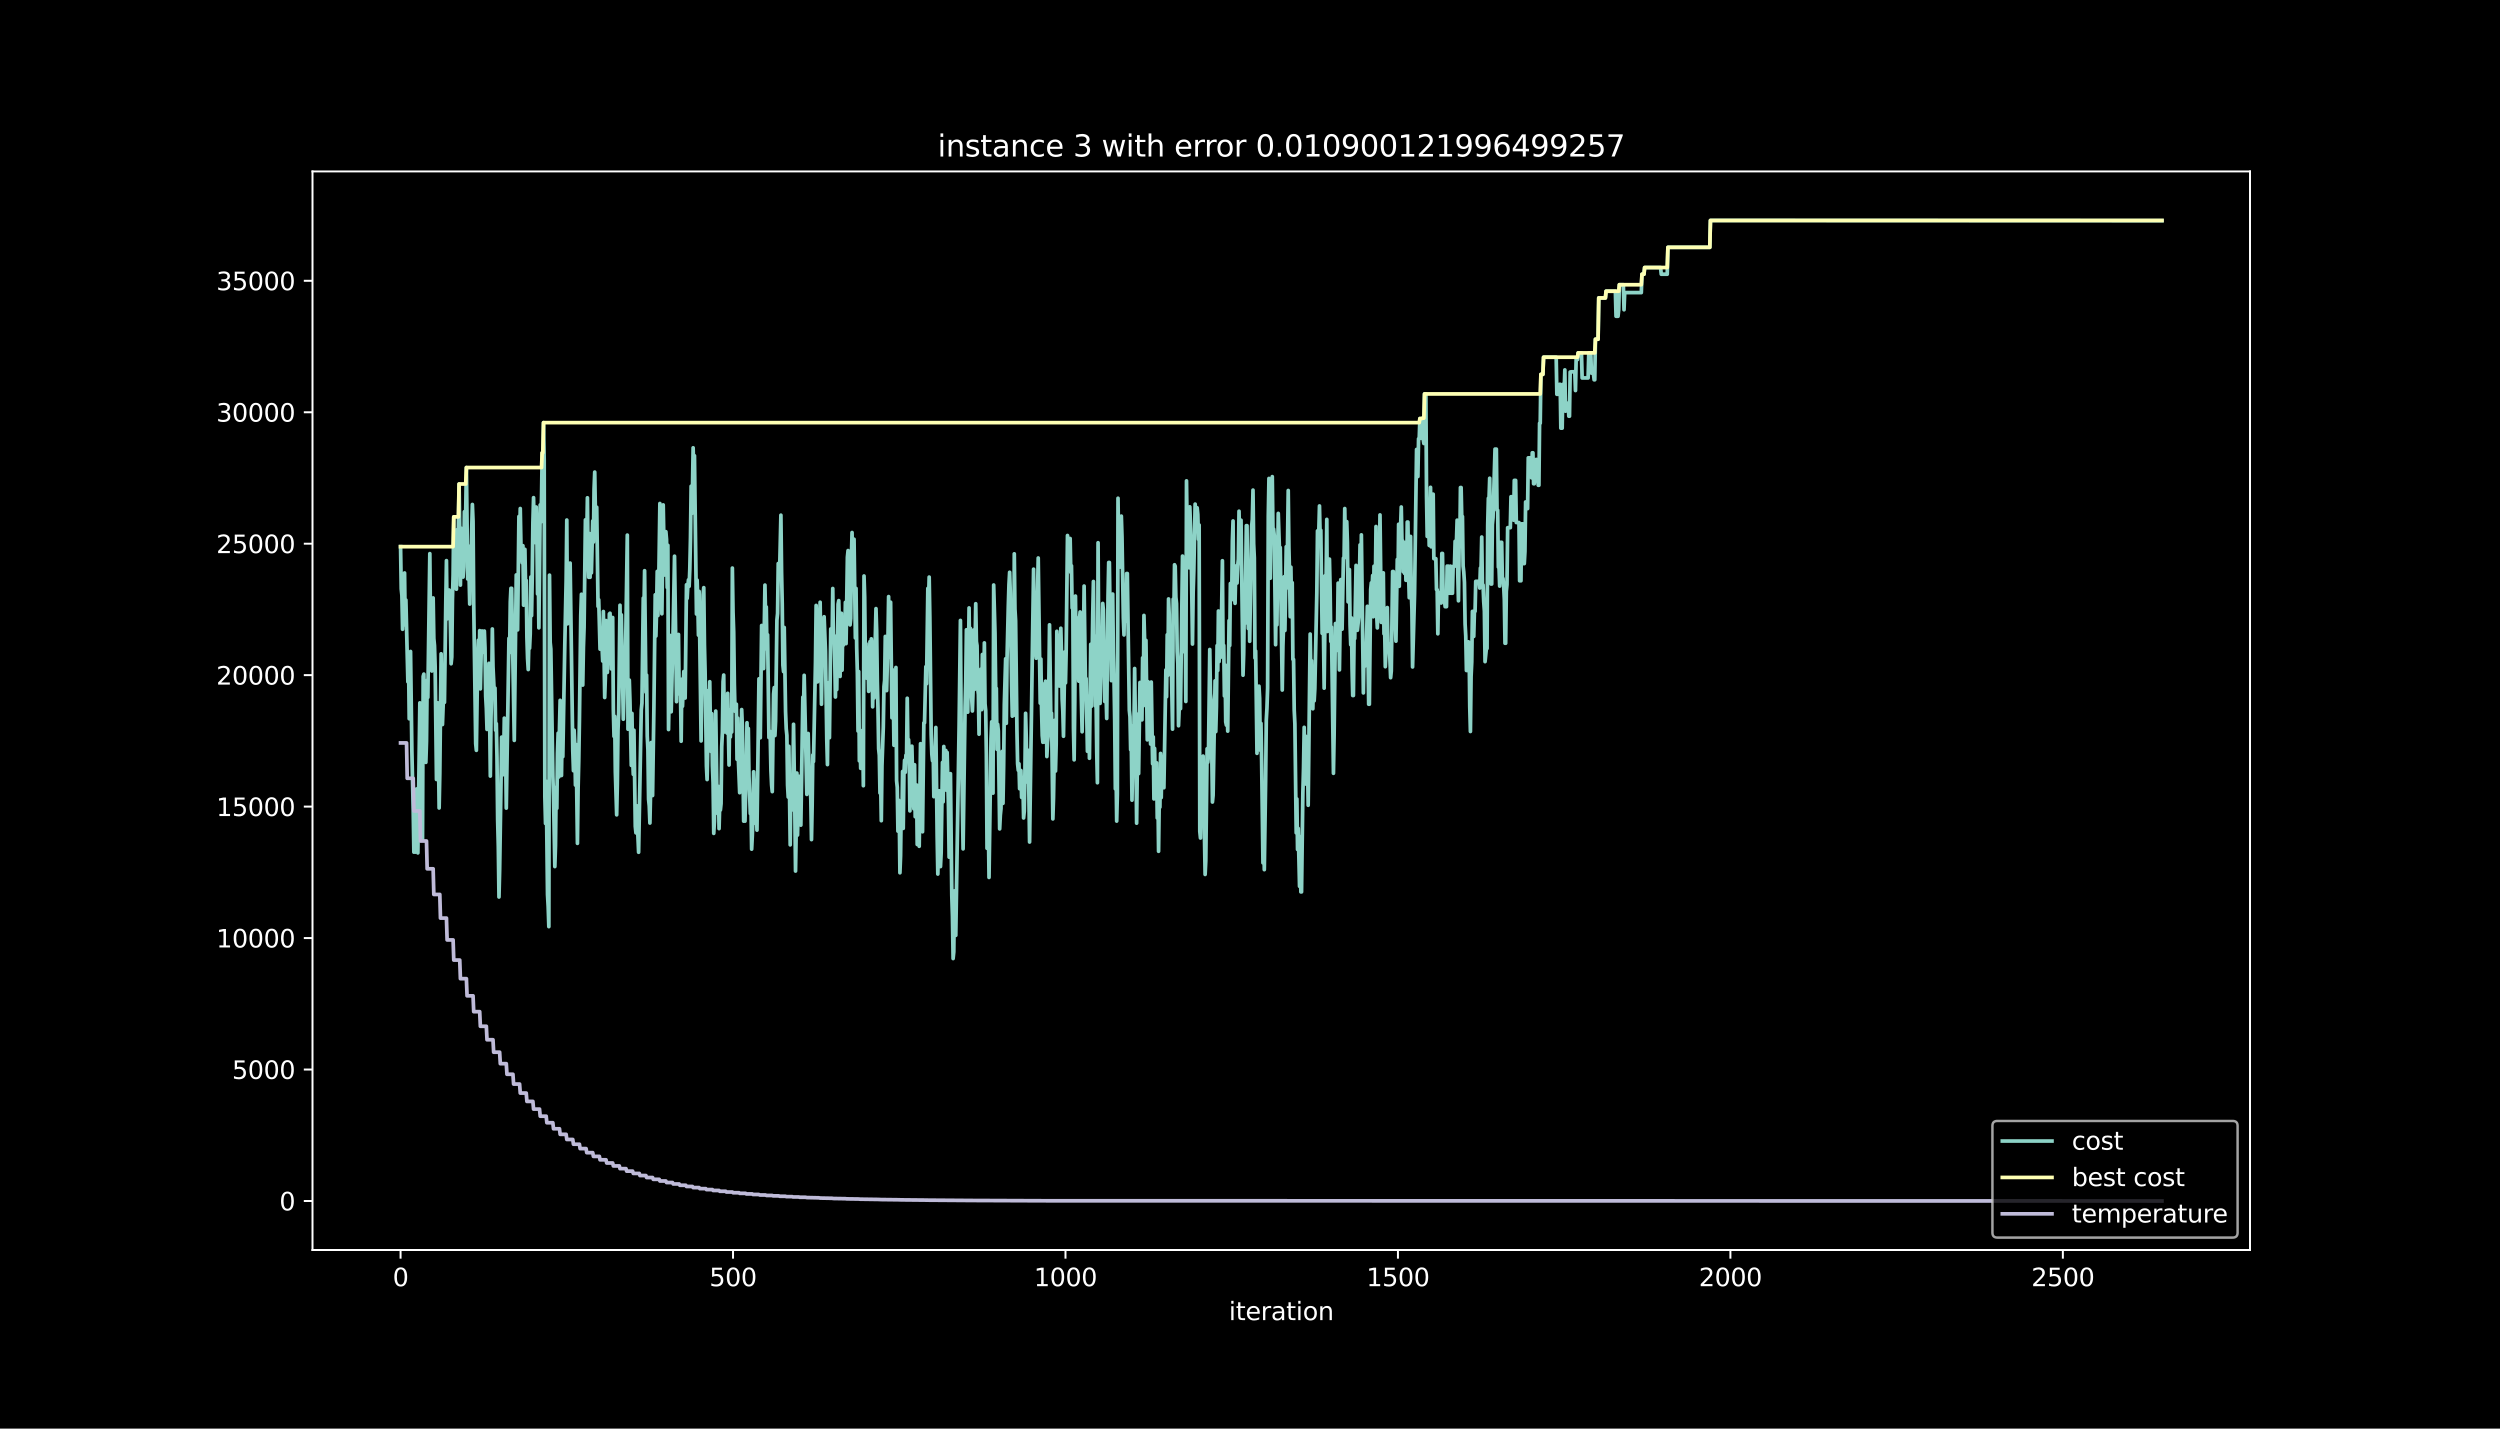 <?xml version="1.0" encoding="utf-8" standalone="no"?>
<!DOCTYPE svg PUBLIC "-//W3C//DTD SVG 1.1//EN"
  "http://www.w3.org/Graphics/SVG/1.1/DTD/svg11.dtd">
<svg height="576pt" version="1.1" viewBox="0 0 1008 576" width="1008pt" xmlns="http://www.w3.org/2000/svg" xmlns:xlink="http://www.w3.org/1999/xlink">
 <defs>
  <style type="text/css">*{stroke-linecap:butt;stroke-linejoin:round;}</style>
 </defs>
 <g id="figure_1">
  <g id="patch_1">
   <path d="M 0 576 
L 1008 576 
L 1008 0 
L 0 0 
z
"/>
  </g>
  <g id="axes_1">
   <g id="patch_2">
    <path d="M 126 504 
L 907.2 504 
L 907.2 69.12 
L 126 69.12 
z
"/>
   </g>
   <g id="matplotlib.axis_1">
    <g id="xtick_1">
     <g id="line2d_1">
      <defs>
       <path d="M 0 0 
L 0 3.5 
" id="mce034e1dcf" style="stroke:#ffffff;stroke-width:0.8;"/>
      </defs>
      <g>
       <use style="fill:#ffffff;stroke:#ffffff;stroke-width:0.8;" x="161.509" xlink:href="#mce034e1dcf" y="504"/>
      </g>
     </g>
     <g id="text_1">
      <!-- 0 -->
      <g style="fill:#ffffff;" transform="translate(158.328 518.598)scale(0.1 -0.1)">
       <defs>
        <path d="M 2034 4250 
Q 1547 4250 1301 3770 
Q 1056 3291 1056 2328 
Q 1056 1369 1301 889 
Q 1547 409 2034 409 
Q 2525 409 2770 889 
Q 3016 1369 3016 2328 
Q 3016 3291 2770 3770 
Q 2525 4250 2034 4250 
z
M 2034 4750 
Q 2819 4750 3233 4129 
Q 3647 3509 3647 2328 
Q 3647 1150 3233 529 
Q 2819 -91 2034 -91 
Q 1250 -91 836 529 
Q 422 1150 422 2328 
Q 422 3509 836 4129 
Q 1250 4750 2034 4750 
z
" id="DejaVuSans-30" transform="scale(0.016)"/>
       </defs>
       <use xlink:href="#DejaVuSans-30"/>
      </g>
     </g>
    </g>
    <g id="xtick_2">
     <g id="line2d_2">
      <g>
       <use style="fill:#ffffff;stroke:#ffffff;stroke-width:0.8;" x="295.556" xlink:href="#mce034e1dcf" y="504"/>
      </g>
     </g>
     <g id="text_2">
      <!-- 500 -->
      <g style="fill:#ffffff;" transform="translate(286.012 518.598)scale(0.1 -0.1)">
       <defs>
        <path d="M 691 4666 
L 3169 4666 
L 3169 4134 
L 1269 4134 
L 1269 2991 
Q 1406 3038 1543 3061 
Q 1681 3084 1819 3084 
Q 2600 3084 3056 2656 
Q 3513 2228 3513 1497 
Q 3513 744 3044 326 
Q 2575 -91 1722 -91 
Q 1428 -91 1123 -41 
Q 819 9 494 109 
L 494 744 
Q 775 591 1075 516 
Q 1375 441 1709 441 
Q 2250 441 2565 725 
Q 2881 1009 2881 1497 
Q 2881 1984 2565 2268 
Q 2250 2553 1709 2553 
Q 1456 2553 1204 2497 
Q 953 2441 691 2322 
L 691 4666 
z
" id="DejaVuSans-35" transform="scale(0.016)"/>
       </defs>
       <use xlink:href="#DejaVuSans-35"/>
       <use x="63.623" xlink:href="#DejaVuSans-30"/>
       <use x="127.246" xlink:href="#DejaVuSans-30"/>
      </g>
     </g>
    </g>
    <g id="xtick_3">
     <g id="line2d_3">
      <g>
       <use style="fill:#ffffff;stroke:#ffffff;stroke-width:0.8;" x="429.603" xlink:href="#mce034e1dcf" y="504"/>
      </g>
     </g>
     <g id="text_3">
      <!-- 1000 -->
      <g style="fill:#ffffff;" transform="translate(416.878 518.598)scale(0.1 -0.1)">
       <defs>
        <path d="M 794 531 
L 1825 531 
L 1825 4091 
L 703 3866 
L 703 4441 
L 1819 4666 
L 2450 4666 
L 2450 531 
L 3481 531 
L 3481 0 
L 794 0 
L 794 531 
z
" id="DejaVuSans-31" transform="scale(0.016)"/>
       </defs>
       <use xlink:href="#DejaVuSans-31"/>
       <use x="63.623" xlink:href="#DejaVuSans-30"/>
       <use x="127.246" xlink:href="#DejaVuSans-30"/>
       <use x="190.869" xlink:href="#DejaVuSans-30"/>
      </g>
     </g>
    </g>
    <g id="xtick_4">
     <g id="line2d_4">
      <g>
       <use style="fill:#ffffff;stroke:#ffffff;stroke-width:0.8;" x="563.651" xlink:href="#mce034e1dcf" y="504"/>
      </g>
     </g>
     <g id="text_4">
      <!-- 1500 -->
      <g style="fill:#ffffff;" transform="translate(550.926 518.598)scale(0.1 -0.1)">
       <use xlink:href="#DejaVuSans-31"/>
       <use x="63.623" xlink:href="#DejaVuSans-35"/>
       <use x="127.246" xlink:href="#DejaVuSans-30"/>
       <use x="190.869" xlink:href="#DejaVuSans-30"/>
      </g>
     </g>
    </g>
    <g id="xtick_5">
     <g id="line2d_5">
      <g>
       <use style="fill:#ffffff;stroke:#ffffff;stroke-width:0.8;" x="697.698" xlink:href="#mce034e1dcf" y="504"/>
      </g>
     </g>
     <g id="text_5">
      <!-- 2000 -->
      <g style="fill:#ffffff;" transform="translate(684.973 518.598)scale(0.1 -0.1)">
       <defs>
        <path d="M 1228 531 
L 3431 531 
L 3431 0 
L 469 0 
L 469 531 
Q 828 903 1448 1529 
Q 2069 2156 2228 2338 
Q 2531 2678 2651 2914 
Q 2772 3150 2772 3378 
Q 2772 3750 2511 3984 
Q 2250 4219 1831 4219 
Q 1534 4219 1204 4116 
Q 875 4013 500 3803 
L 500 4441 
Q 881 4594 1212 4672 
Q 1544 4750 1819 4750 
Q 2544 4750 2975 4387 
Q 3406 4025 3406 3419 
Q 3406 3131 3298 2873 
Q 3191 2616 2906 2266 
Q 2828 2175 2409 1742 
Q 1991 1309 1228 531 
z
" id="DejaVuSans-32" transform="scale(0.016)"/>
       </defs>
       <use xlink:href="#DejaVuSans-32"/>
       <use x="63.623" xlink:href="#DejaVuSans-30"/>
       <use x="127.246" xlink:href="#DejaVuSans-30"/>
       <use x="190.869" xlink:href="#DejaVuSans-30"/>
      </g>
     </g>
    </g>
    <g id="xtick_6">
     <g id="line2d_6">
      <g>
       <use style="fill:#ffffff;stroke:#ffffff;stroke-width:0.8;" x="831.745" xlink:href="#mce034e1dcf" y="504"/>
      </g>
     </g>
     <g id="text_6">
      <!-- 2500 -->
      <g style="fill:#ffffff;" transform="translate(819.02 518.598)scale(0.1 -0.1)">
       <use xlink:href="#DejaVuSans-32"/>
       <use x="63.623" xlink:href="#DejaVuSans-35"/>
       <use x="127.246" xlink:href="#DejaVuSans-30"/>
       <use x="190.869" xlink:href="#DejaVuSans-30"/>
      </g>
     </g>
    </g>
    <g id="text_7">
     <!-- iteration -->
     <g style="fill:#ffffff;" transform="translate(495.477 532.277)scale(0.1 -0.1)">
      <defs>
       <path d="M 603 3500 
L 1178 3500 
L 1178 0 
L 603 0 
L 603 3500 
z
M 603 4863 
L 1178 4863 
L 1178 4134 
L 603 4134 
L 603 4863 
z
" id="DejaVuSans-69" transform="scale(0.016)"/>
       <path d="M 1172 4494 
L 1172 3500 
L 2356 3500 
L 2356 3053 
L 1172 3053 
L 1172 1153 
Q 1172 725 1289 603 
Q 1406 481 1766 481 
L 2356 481 
L 2356 0 
L 1766 0 
Q 1100 0 847 248 
Q 594 497 594 1153 
L 594 3053 
L 172 3053 
L 172 3500 
L 594 3500 
L 594 4494 
L 1172 4494 
z
" id="DejaVuSans-74" transform="scale(0.016)"/>
       <path d="M 3597 1894 
L 3597 1613 
L 953 1613 
Q 991 1019 1311 708 
Q 1631 397 2203 397 
Q 2534 397 2845 478 
Q 3156 559 3463 722 
L 3463 178 
Q 3153 47 2828 -22 
Q 2503 -91 2169 -91 
Q 1331 -91 842 396 
Q 353 884 353 1716 
Q 353 2575 817 3079 
Q 1281 3584 2069 3584 
Q 2775 3584 3186 3129 
Q 3597 2675 3597 1894 
z
M 3022 2063 
Q 3016 2534 2758 2815 
Q 2500 3097 2075 3097 
Q 1594 3097 1305 2825 
Q 1016 2553 972 2059 
L 3022 2063 
z
" id="DejaVuSans-65" transform="scale(0.016)"/>
       <path d="M 2631 2963 
Q 2534 3019 2420 3045 
Q 2306 3072 2169 3072 
Q 1681 3072 1420 2755 
Q 1159 2438 1159 1844 
L 1159 0 
L 581 0 
L 581 3500 
L 1159 3500 
L 1159 2956 
Q 1341 3275 1631 3429 
Q 1922 3584 2338 3584 
Q 2397 3584 2469 3576 
Q 2541 3569 2628 3553 
L 2631 2963 
z
" id="DejaVuSans-72" transform="scale(0.016)"/>
       <path d="M 2194 1759 
Q 1497 1759 1228 1600 
Q 959 1441 959 1056 
Q 959 750 1161 570 
Q 1363 391 1709 391 
Q 2188 391 2477 730 
Q 2766 1069 2766 1631 
L 2766 1759 
L 2194 1759 
z
M 3341 1997 
L 3341 0 
L 2766 0 
L 2766 531 
Q 2569 213 2275 61 
Q 1981 -91 1556 -91 
Q 1019 -91 701 211 
Q 384 513 384 1019 
Q 384 1609 779 1909 
Q 1175 2209 1959 2209 
L 2766 2209 
L 2766 2266 
Q 2766 2663 2505 2880 
Q 2244 3097 1772 3097 
Q 1472 3097 1187 3025 
Q 903 2953 641 2809 
L 641 3341 
Q 956 3463 1253 3523 
Q 1550 3584 1831 3584 
Q 2591 3584 2966 3190 
Q 3341 2797 3341 1997 
z
" id="DejaVuSans-61" transform="scale(0.016)"/>
       <path d="M 1959 3097 
Q 1497 3097 1228 2736 
Q 959 2375 959 1747 
Q 959 1119 1226 758 
Q 1494 397 1959 397 
Q 2419 397 2687 759 
Q 2956 1122 2956 1747 
Q 2956 2369 2687 2733 
Q 2419 3097 1959 3097 
z
M 1959 3584 
Q 2709 3584 3137 3096 
Q 3566 2609 3566 1747 
Q 3566 888 3137 398 
Q 2709 -91 1959 -91 
Q 1206 -91 779 398 
Q 353 888 353 1747 
Q 353 2609 779 3096 
Q 1206 3584 1959 3584 
z
" id="DejaVuSans-6f" transform="scale(0.016)"/>
       <path d="M 3513 2113 
L 3513 0 
L 2938 0 
L 2938 2094 
Q 2938 2591 2744 2837 
Q 2550 3084 2163 3084 
Q 1697 3084 1428 2787 
Q 1159 2491 1159 1978 
L 1159 0 
L 581 0 
L 581 3500 
L 1159 3500 
L 1159 2956 
Q 1366 3272 1645 3428 
Q 1925 3584 2291 3584 
Q 2894 3584 3203 3211 
Q 3513 2838 3513 2113 
z
" id="DejaVuSans-6e" transform="scale(0.016)"/>
      </defs>
      <use xlink:href="#DejaVuSans-69"/>
      <use x="27.783" xlink:href="#DejaVuSans-74"/>
      <use x="66.992" xlink:href="#DejaVuSans-65"/>
      <use x="128.516" xlink:href="#DejaVuSans-72"/>
      <use x="169.629" xlink:href="#DejaVuSans-61"/>
      <use x="230.908" xlink:href="#DejaVuSans-74"/>
      <use x="270.117" xlink:href="#DejaVuSans-69"/>
      <use x="297.9" xlink:href="#DejaVuSans-6f"/>
      <use x="359.082" xlink:href="#DejaVuSans-6e"/>
     </g>
    </g>
   </g>
   <g id="matplotlib.axis_2">
    <g id="ytick_1">
     <g id="line2d_7">
      <defs>
       <path d="M 0 0 
L -3.5 0 
" id="m506773cc77" style="stroke:#ffffff;stroke-width:0.8;"/>
      </defs>
      <g>
       <use style="fill:#ffffff;stroke:#ffffff;stroke-width:0.8;" x="126" xlink:href="#m506773cc77" y="484.233"/>
      </g>
     </g>
     <g id="text_8">
      <!-- 0 -->
      <g style="fill:#ffffff;" transform="translate(112.638 488.032)scale(0.1 -0.1)">
       <use xlink:href="#DejaVuSans-30"/>
      </g>
     </g>
    </g>
    <g id="ytick_2">
     <g id="line2d_8">
      <g>
       <use style="fill:#ffffff;stroke:#ffffff;stroke-width:0.8;" x="126" xlink:href="#m506773cc77" y="431.23"/>
      </g>
     </g>
     <g id="text_9">
      <!-- 5000 -->
      <g style="fill:#ffffff;" transform="translate(93.55 435.029)scale(0.1 -0.1)">
       <use xlink:href="#DejaVuSans-35"/>
       <use x="63.623" xlink:href="#DejaVuSans-30"/>
       <use x="127.246" xlink:href="#DejaVuSans-30"/>
       <use x="190.869" xlink:href="#DejaVuSans-30"/>
      </g>
     </g>
    </g>
    <g id="ytick_3">
     <g id="line2d_9">
      <g>
       <use style="fill:#ffffff;stroke:#ffffff;stroke-width:0.8;" x="126" xlink:href="#m506773cc77" y="378.228"/>
      </g>
     </g>
     <g id="text_10">
      <!-- 10000 -->
      <g style="fill:#ffffff;" transform="translate(87.188 382.027)scale(0.1 -0.1)">
       <use xlink:href="#DejaVuSans-31"/>
       <use x="63.623" xlink:href="#DejaVuSans-30"/>
       <use x="127.246" xlink:href="#DejaVuSans-30"/>
       <use x="190.869" xlink:href="#DejaVuSans-30"/>
       <use x="254.492" xlink:href="#DejaVuSans-30"/>
      </g>
     </g>
    </g>
    <g id="ytick_4">
     <g id="line2d_10">
      <g>
       <use style="fill:#ffffff;stroke:#ffffff;stroke-width:0.8;" x="126" xlink:href="#m506773cc77" y="325.225"/>
      </g>
     </g>
     <g id="text_11">
      <!-- 15000 -->
      <g style="fill:#ffffff;" transform="translate(87.188 329.025)scale(0.1 -0.1)">
       <use xlink:href="#DejaVuSans-31"/>
       <use x="63.623" xlink:href="#DejaVuSans-35"/>
       <use x="127.246" xlink:href="#DejaVuSans-30"/>
       <use x="190.869" xlink:href="#DejaVuSans-30"/>
       <use x="254.492" xlink:href="#DejaVuSans-30"/>
      </g>
     </g>
    </g>
    <g id="ytick_5">
     <g id="line2d_11">
      <g>
       <use style="fill:#ffffff;stroke:#ffffff;stroke-width:0.8;" x="126" xlink:href="#m506773cc77" y="272.223"/>
      </g>
     </g>
     <g id="text_12">
      <!-- 20000 -->
      <g style="fill:#ffffff;" transform="translate(87.188 276.022)scale(0.1 -0.1)">
       <use xlink:href="#DejaVuSans-32"/>
       <use x="63.623" xlink:href="#DejaVuSans-30"/>
       <use x="127.246" xlink:href="#DejaVuSans-30"/>
       <use x="190.869" xlink:href="#DejaVuSans-30"/>
       <use x="254.492" xlink:href="#DejaVuSans-30"/>
      </g>
     </g>
    </g>
    <g id="ytick_6">
     <g id="line2d_12">
      <g>
       <use style="fill:#ffffff;stroke:#ffffff;stroke-width:0.8;" x="126" xlink:href="#m506773cc77" y="219.22"/>
      </g>
     </g>
     <g id="text_13">
      <!-- 25000 -->
      <g style="fill:#ffffff;" transform="translate(87.188 223.02)scale(0.1 -0.1)">
       <use xlink:href="#DejaVuSans-32"/>
       <use x="63.623" xlink:href="#DejaVuSans-35"/>
       <use x="127.246" xlink:href="#DejaVuSans-30"/>
       <use x="190.869" xlink:href="#DejaVuSans-30"/>
       <use x="254.492" xlink:href="#DejaVuSans-30"/>
      </g>
     </g>
    </g>
    <g id="ytick_7">
     <g id="line2d_13">
      <g>
       <use style="fill:#ffffff;stroke:#ffffff;stroke-width:0.8;" x="126" xlink:href="#m506773cc77" y="166.218"/>
      </g>
     </g>
     <g id="text_14">
      <!-- 30000 -->
      <g style="fill:#ffffff;" transform="translate(87.188 170.017)scale(0.1 -0.1)">
       <defs>
        <path d="M 2597 2516 
Q 3050 2419 3304 2112 
Q 3559 1806 3559 1356 
Q 3559 666 3084 287 
Q 2609 -91 1734 -91 
Q 1441 -91 1130 -33 
Q 819 25 488 141 
L 488 750 
Q 750 597 1062 519 
Q 1375 441 1716 441 
Q 2309 441 2620 675 
Q 2931 909 2931 1356 
Q 2931 1769 2642 2001 
Q 2353 2234 1838 2234 
L 1294 2234 
L 1294 2753 
L 1863 2753 
Q 2328 2753 2575 2939 
Q 2822 3125 2822 3475 
Q 2822 3834 2567 4026 
Q 2313 4219 1838 4219 
Q 1578 4219 1281 4162 
Q 984 4106 628 3988 
L 628 4550 
Q 988 4650 1302 4700 
Q 1616 4750 1894 4750 
Q 2613 4750 3031 4423 
Q 3450 4097 3450 3541 
Q 3450 3153 3228 2886 
Q 3006 2619 2597 2516 
z
" id="DejaVuSans-33" transform="scale(0.016)"/>
       </defs>
       <use xlink:href="#DejaVuSans-33"/>
       <use x="63.623" xlink:href="#DejaVuSans-30"/>
       <use x="127.246" xlink:href="#DejaVuSans-30"/>
       <use x="190.869" xlink:href="#DejaVuSans-30"/>
       <use x="254.492" xlink:href="#DejaVuSans-30"/>
      </g>
     </g>
    </g>
    <g id="ytick_8">
     <g id="line2d_14">
      <g>
       <use style="fill:#ffffff;stroke:#ffffff;stroke-width:0.8;" x="126" xlink:href="#m506773cc77" y="113.215"/>
      </g>
     </g>
     <g id="text_15">
      <!-- 35000 -->
      <g style="fill:#ffffff;" transform="translate(87.188 117.015)scale(0.1 -0.1)">
       <use xlink:href="#DejaVuSans-33"/>
       <use x="63.623" xlink:href="#DejaVuSans-35"/>
       <use x="127.246" xlink:href="#DejaVuSans-30"/>
       <use x="190.869" xlink:href="#DejaVuSans-30"/>
       <use x="254.492" xlink:href="#DejaVuSans-30"/>
      </g>
     </g>
    </g>
   </g>
   <g id="line2d_15">
    <path clip-path="url(#p5e9198713b)" d="M 161.509 220.408 
L 161.777 237.432 
L 162.045 240.05 
L 162.313 253.725 
L 162.581 240.411 
L 162.85 233.637 
L 163.118 231.019 
L 163.386 251.976 
L 163.654 241.927 
L 164.458 274.915 
L 164.726 266.848 
L 164.994 289.798 
L 165.262 279.696 
L 165.531 262.672 
L 166.067 302.837 
L 166.603 326.561 
L 166.871 343.585 
L 167.139 318.579 
L 167.407 343.585 
L 167.675 338.094 
L 167.943 318.112 
L 168.211 323.911 
L 168.48 343.893 
L 169.284 283.396 
L 169.82 320.561 
L 170.356 338.73 
L 170.624 272.721 
L 170.892 271.799 
L 171.16 290.668 
L 171.429 296.466 
L 171.697 307.385 
L 171.965 298.862 
L 172.233 274.279 
L 172.501 281.191 
L 173.305 223.227 
L 173.573 250.958 
L 173.841 246.559 
L 174.11 270.548 
L 174.378 251.191 
L 174.646 241.089 
L 174.914 257.446 
L 175.182 260.287 
L 175.45 268.809 
L 175.986 314.286 
L 176.254 307.374 
L 176.522 283.385 
L 177.059 325.777 
L 177.327 312.102 
L 177.863 263.615 
L 178.131 287.095 
L 178.399 292.131 
L 178.935 277.396 
L 179.203 283.194 
L 179.74 243.071 
L 180.008 226.047 
L 180.276 249.527 
L 180.544 246.909 
L 180.812 246.421 
L 181.08 237.898 
L 181.348 241.503 
L 181.616 251.605 
L 181.884 267.633 
L 182.152 264.94 
L 182.42 241.99 
L 182.689 231.888 
L 182.957 208.408 
L 183.225 235.683 
L 183.493 219.655 
L 183.761 222.337 
L 184.029 237.57 
L 184.297 213.581 
L 184.565 229.609 
L 185.101 195.157 
L 185.638 235.916 
L 185.906 212.966 
L 186.174 219.878 
L 186.442 215.001 
L 186.71 232.683 
L 186.978 228.559 
L 187.246 206.32 
L 187.514 222.962 
L 188.05 188.511 
L 188.587 233.457 
L 188.855 220.143 
L 189.391 243.559 
L 189.659 223.09 
L 189.927 231.157 
L 190.195 213.507 
L 190.463 203.404 
L 190.731 210.199 
L 190.999 243.305 
L 191.804 299.837 
L 192.072 302.53 
L 192.608 265.057 
L 192.876 258.145 
L 193.144 275.954 
L 193.412 254.276 
L 193.68 277.756 
L 194.217 254.435 
L 194.485 254.435 
L 194.753 262.958 
L 195.021 262.958 
L 195.289 254.435 
L 195.557 261.347 
L 195.825 280.703 
L 196.093 285.579 
L 196.361 294.102 
L 196.629 277.078 
L 196.898 287.912 
L 197.166 267.442 
L 197.702 312.918 
L 197.97 289.438 
L 198.238 278.604 
L 198.506 253.598 
L 198.774 268.831 
L 199.31 280.12 
L 199.578 277.428 
L 199.847 294.452 
L 200.115 291.77 
L 200.383 305.445 
L 200.651 330.451 
L 200.919 341.285 
L 201.187 361.67 
L 201.455 350.836 
L 201.991 316.565 
L 202.259 297.208 
L 202.528 299.89 
L 202.796 312.378 
L 203.064 306.579 
L 203.332 289.555 
L 203.6 292.247 
L 203.868 302.349 
L 204.136 325.83 
L 205.208 257.372 
L 205.477 263.17 
L 205.745 242.7 
L 206.013 237.209 
L 206.281 237.209 
L 207.353 298.523 
L 208.157 231.814 
L 208.426 248.17 
L 208.694 253.969 
L 209.23 208.249 
L 209.498 218.351 
L 209.766 205.037 
L 210.034 219.369 
L 210.302 224.245 
L 210.57 226.938 
L 210.838 220.026 
L 211.107 244.015 
L 211.375 226.991 
L 211.643 221.499 
L 211.911 236.732 
L 212.179 234.04 
L 212.447 256.99 
L 212.715 265.513 
L 212.983 269.965 
L 213.251 258.697 
L 213.519 261.389 
L 213.787 255.591 
L 214.056 232.641 
L 214.324 248.234 
L 214.592 233.001 
L 214.86 210.761 
L 215.128 200.659 
L 215.396 212.955 
L 215.664 218.754 
L 215.932 212.955 
L 216.2 204.433 
L 216.468 214.482 
L 216.737 239.489 
L 217.005 228.57 
L 217.273 253.153 
L 217.809 203.563 
L 218.077 210.475 
L 218.345 200.373 
L 218.613 182.564 
L 218.881 188.055 
L 219.149 170.405 
L 219.417 185.638 
L 219.686 321.197 
L 219.954 332.031 
L 220.222 315.006 
L 220.758 360.673 
L 221.026 365.55 
L 221.294 373.617 
L 221.562 231.899 
L 221.83 259.004 
L 222.098 261.718 
L 222.903 312.738 
L 223.171 320.89 
L 223.707 349.405 
L 223.975 340.882 
L 224.243 317.402 
L 224.511 325.925 
L 224.779 303.685 
L 225.047 295.618 
L 225.316 313.268 
L 225.584 293.286 
L 225.852 282.368 
L 226.388 312.685 
L 226.656 295.035 
L 226.924 305.084 
L 227.728 259.926 
L 228.265 234.262 
L 228.533 209.68 
L 228.801 251.531 
L 229.069 228.581 
L 229.337 238.81 
L 229.873 227.033 
L 230.409 264.092 
L 230.946 302.689 
L 231.214 310.756 
L 231.482 294.399 
L 231.75 300.198 
L 232.018 316.554 
L 232.286 300.198 
L 232.822 340.034 
L 233.09 317.794 
L 233.358 306.876 
L 233.626 290.519 
L 234.163 248.128 
L 234.431 239.605 
L 234.699 253.28 
L 234.967 276.23 
L 235.235 260.997 
L 235.503 252.93 
L 236.039 209.595 
L 236.307 227.404 
L 236.575 217.355 
L 236.844 200.712 
L 237.112 224.701 
L 237.38 232.768 
L 237.648 215.118 
L 237.916 232.768 
L 238.184 215.743 
L 238.452 230.976 
L 238.988 210.04 
L 239.256 218.563 
L 239.525 197.256 
L 239.793 190.345 
L 240.061 206.701 
L 240.329 209.394 
L 240.597 204.517 
L 241.133 244.492 
L 241.401 241.799 
L 241.937 261.739 
L 242.205 259.046 
L 242.474 259.47 
L 242.742 260.742 
L 243.01 266.541 
L 243.278 246.559 
L 243.814 281.233 
L 244.082 273.166 
L 244.35 250.216 
L 244.618 265.322 
L 244.886 271.12 
L 245.155 257.446 
L 245.423 267.548 
L 245.691 247.566 
L 245.959 247.259 
L 246.227 253.057 
L 246.495 269.7 
L 246.763 254.467 
L 247.031 248.976 
L 247.299 285.982 
L 247.567 296.901 
L 247.835 288.834 
L 248.104 311.158 
L 248.64 328.543 
L 248.908 316.056 
L 249.176 294.378 
L 249.444 287.445 
L 249.98 244.026 
L 250.248 265.704 
L 250.516 247.895 
L 251.321 289.989 
L 251.589 279.94 
L 251.857 263.912 
L 252.125 269.403 
L 252.929 215.754 
L 253.197 294.017 
L 253.734 274.205 
L 254.002 282.728 
L 254.538 308.604 
L 254.806 287.647 
L 255.074 305.318 
L 255.342 312.229 
L 255.61 294.42 
L 256.146 333.186 
L 256.414 335.805 
L 256.683 324.886 
L 257.487 343.628 
L 258.559 286.215 
L 258.827 283.534 
L 259.364 241.142 
L 259.632 246.75 
L 259.9 230.107 
L 260.436 279.103 
L 260.704 272.191 
L 260.972 296.774 
L 261.24 302.265 
L 261.508 322.247 
L 261.776 324.939 
L 262.044 331.851 
L 262.313 319.363 
L 262.581 299.381 
L 263.117 320.762 
L 263.653 285.208 
L 264.189 239.817 
L 264.457 256.46 
L 264.725 246.411 
L 264.993 230.383 
L 265.262 248.192 
L 265.53 240.125 
L 266.066 203.012 
L 266.334 210.369 
L 266.87 247.481 
L 267.406 203.574 
L 267.943 231.846 
L 268.211 215.203 
L 268.479 214.376 
L 268.747 217.524 
L 269.015 236.881 
L 269.283 219.856 
L 269.551 294.155 
L 269.819 279.664 
L 270.087 256.184 
L 270.355 261.983 
L 270.623 286.989 
L 271.428 252.771 
L 271.964 224.256 
L 272.5 261.241 
L 272.768 282.919 
L 273.036 259.969 
L 273.304 272.456 
L 273.573 255.813 
L 273.841 279.802 
L 274.109 274.004 
L 274.377 278.88 
L 274.645 298.862 
L 274.913 273.855 
L 275.181 284.774 
L 275.717 270.76 
L 275.985 278.827 
L 276.253 281.445 
L 276.79 235.778 
L 277.058 241.269 
L 277.326 236.393 
L 277.594 233.775 
L 277.862 236.393 
L 278.13 229.482 
L 278.398 216.994 
L 278.666 196.037 
L 278.934 207.03 
L 279.202 197.585 
L 279.471 180.56 
L 279.739 190.663 
L 280.007 183.751 
L 280.811 247.577 
L 281.079 233.902 
L 281.347 242.425 
L 281.615 256.099 
L 281.883 238.45 
L 282.688 298.735 
L 283.224 254.87 
L 283.492 239.637 
L 283.76 236.944 
L 284.028 259.894 
L 284.296 270.728 
L 284.832 308.826 
L 285.101 314.317 
L 285.369 300.643 
L 285.637 278.403 
L 285.905 290.89 
L 286.173 274.862 
L 286.441 294.484 
L 286.709 302.996 
L 286.977 287.763 
L 287.245 308.72 
L 287.513 315.632 
L 287.782 336.017 
L 288.05 331.14 
L 288.586 286.703 
L 289.122 325.31 
L 289.39 327.992 
L 289.658 317.074 
L 289.926 334.098 
L 290.194 323.996 
L 290.462 326.614 
L 290.731 323.996 
L 290.999 301.046 
L 291.267 295.247 
L 291.535 274.862 
L 291.803 272.18 
L 292.071 295.13 
L 292.339 287.064 
L 292.607 284.753 
L 293.143 295.576 
L 293.411 279.548 
L 293.948 308.455 
L 294.216 286.215 
L 294.484 297.134 
L 294.752 287.085 
L 295.02 295.152 
L 295.288 229.047 
L 295.556 246.835 
L 295.824 254.902 
L 296.092 275.859 
L 296.361 286.777 
L 296.629 284.085 
L 296.897 283.926 
L 297.165 306.166 
L 297.433 289.523 
L 297.701 306.166 
L 298.237 319.618 
L 298.505 298.66 
L 298.773 309.579 
L 299.041 286.099 
L 299.31 292.894 
L 299.846 331.087 
L 300.114 320.169 
L 300.382 331.087 
L 300.918 307.766 
L 301.186 291.41 
L 301.454 302.243 
L 301.722 293.721 
L 301.991 313.077 
L 302.527 328.056 
L 302.795 325.363 
L 303.063 342.388 
L 303.331 336.896 
L 303.599 328.829 
L 303.867 311.18 
L 304.135 319.247 
L 304.403 321.939 
L 304.671 331.988 
L 304.94 326.19 
L 305.208 334.713 
L 306.012 273.696 
L 306.548 297.473 
L 307.084 252.198 
L 307.352 268.841 
L 307.62 258.739 
L 307.889 269.573 
L 308.425 235.906 
L 308.693 249.58 
L 308.961 244.704 
L 309.229 261.728 
L 309.497 255.93 
L 310.033 297.378 
L 310.301 294.759 
L 310.57 297.378 
L 310.838 310.692 
L 311.106 316.49 
L 311.374 319.183 
L 311.91 279.845 
L 312.178 277.226 
L 312.446 296.583 
L 312.714 290.784 
L 313.25 250.025 
L 313.519 247.343 
L 313.787 227.213 
L 314.055 228.326 
L 314.323 231.125 
L 314.859 207.719 
L 315.127 230.669 
L 315.395 243.601 
L 315.663 268.184 
L 315.931 270.802 
L 316.2 252.994 
L 316.736 286.915 
L 317.004 293.827 
L 317.272 296.519 
L 317.54 316.501 
L 317.808 321.377 
L 318.076 300.908 
L 318.612 340.649 
L 318.88 316.66 
L 319.149 326.709 
L 319.417 318.187 
L 319.685 315.505 
L 319.953 292.025 
L 320.489 327.727 
L 320.757 351.207 
L 321.025 335.179 
L 321.293 311.699 
L 321.561 336.706 
L 322.098 312.982 
L 322.366 323.9 
L 322.634 319.024 
L 322.902 332.699 
L 323.706 281.085 
L 323.974 285.961 
L 324.242 272.286 
L 325.315 320.307 
L 325.583 313.395 
L 325.851 295.745 
L 326.387 318.282 
L 326.655 315.589 
L 326.923 322.501 
L 327.191 338.529 
L 327.459 324.854 
L 327.728 304.385 
L 327.996 307.067 
L 328.8 267.06 
L 329.068 244.11 
L 329.336 251.986 
L 329.604 274.937 
L 329.872 262.449 
L 330.14 255.538 
L 330.409 252.919 
L 330.677 242.817 
L 331.213 283.947 
L 331.481 263.965 
L 331.749 266.583 
L 332.017 251.35 
L 332.285 248.669 
L 332.821 262.534 
L 333.358 298.236 
L 333.626 308.286 
L 333.894 283.279 
L 334.162 275.212 
L 334.43 297.452 
L 334.966 253.587 
L 335.502 258.962 
L 335.77 237.284 
L 336.038 258.962 
L 336.307 256.28 
L 336.575 266.382 
L 336.843 281.032 
L 337.111 261.675 
L 337.379 278.032 
L 337.915 243.591 
L 338.183 242.17 
L 338.451 252.273 
L 338.719 272.742 
L 338.988 252.76 
L 339.256 247.269 
L 339.524 270.219 
L 339.792 253.195 
L 340.06 260.106 
L 340.328 249.273 
L 340.596 258.103 
L 340.864 242.87 
L 341.132 259.513 
L 341.668 224.68 
L 341.937 221.987 
L 342.205 224.669 
L 342.473 231.581 
L 342.741 251.965 
L 343.009 249.347 
L 343.277 224.764 
L 343.545 214.715 
L 343.813 229.948 
L 344.081 232.641 
L 344.349 217.408 
L 344.886 257.223 
L 345.154 237.241 
L 345.422 261.23 
L 345.69 271.279 
L 345.958 294.759 
L 346.226 270.771 
L 346.494 306.78 
L 346.762 298.957 
L 347.03 309.791 
L 347.298 307.109 
L 347.567 294.558 
L 347.835 294.558 
L 348.103 316.798 
L 348.371 232.238 
L 348.639 240.761 
L 348.907 265.343 
L 349.175 259.545 
L 349.443 273.431 
L 349.711 266.52 
L 349.979 262.735 
L 350.247 278.763 
L 350.516 265.449 
L 350.784 258.686 
L 351.052 278.043 
L 351.32 257.573 
L 351.588 259.99 
L 351.856 284.996 
L 352.124 268.968 
L 352.392 281.456 
L 352.66 276.58 
L 352.928 256.598 
L 353.197 245.393 
L 353.465 254.244 
L 353.733 274.714 
L 354.001 285.548 
L 354.269 301.904 
L 354.537 304.523 
L 354.805 319.755 
L 355.073 314.879 
L 355.341 330.907 
L 355.609 308.667 
L 356.146 293.233 
L 356.414 276.876 
L 356.682 274.258 
L 356.95 256.608 
L 357.218 262.099 
L 357.486 278.456 
L 358.022 257.573 
L 358.29 240.549 
L 358.558 262.788 
L 358.827 265.046 
L 359.095 242.806 
L 359.631 289.417 
L 359.899 270.06 
L 360.167 278.816 
L 360.435 300.494 
L 360.703 297.876 
L 360.971 292.078 
L 361.239 269.127 
L 361.507 314.784 
L 361.776 317.466 
L 362.044 335.116 
L 362.312 322.628 
L 362.58 328.427 
L 362.848 351.907 
L 363.116 344.995 
L 363.384 324.526 
L 363.652 331.437 
L 363.92 311.052 
L 364.188 334.003 
L 364.456 312.325 
L 364.725 306.526 
L 364.993 311.402 
L 365.261 304.491 
L 365.529 304.491 
L 365.797 281.541 
L 366.065 300.897 
L 366.333 298.205 
L 366.601 304.003 
L 366.869 326.953 
L 367.137 302.964 
L 367.406 310.968 
L 367.674 300.865 
L 368.21 323.455 
L 368.478 326.148 
L 368.746 308.339 
L 369.014 329.296 
L 369.282 326.603 
L 369.55 316.501 
L 369.818 340.49 
L 370.355 327.547 
L 370.623 341.221 
L 371.159 299.858 
L 371.427 317.667 
L 371.695 314.985 
L 371.963 335.37 
L 372.499 291.452 
L 372.767 291.452 
L 373.304 268.799 
L 373.572 275.71 
L 374.108 237.241 
L 374.376 242.732 
L 374.644 232.683 
L 374.912 248.806 
L 375.448 296.053 
L 375.716 304.12 
L 375.985 306.738 
L 376.253 301.862 
L 376.521 321.218 
L 376.789 305.985 
L 377.057 303.367 
L 377.325 293.318 
L 377.861 337.183 
L 378.129 352.416 
L 378.397 342.313 
L 378.665 318.833 
L 378.934 328.935 
L 379.202 349.405 
L 379.47 343.914 
L 380.006 307.416 
L 380.274 323.296 
L 380.542 300.982 
L 380.81 311.031 
L 381.078 315.907 
L 381.346 302.593 
L 381.615 318.621 
L 381.883 303.388 
L 382.419 325.141 
L 382.687 345.61 
L 383.223 311.943 
L 383.759 360.938 
L 384.027 369.461 
L 384.295 386.486 
L 384.564 383.793 
L 384.832 359.21 
L 385.1 374.443 
L 385.368 377.136 
L 386.708 292.788 
L 387.244 250.163 
L 387.513 290.837 
L 388.317 342.271 
L 389.121 284.986 
L 389.389 274.884 
L 389.657 253.926 
L 389.925 264.908 
L 390.194 287.148 
L 390.73 245.117 
L 390.998 269.7 
L 391.266 253.343 
L 391.534 276.823 
L 392.07 286.671 
L 392.338 278.604 
L 392.606 254.022 
L 392.874 278.011 
L 393.411 243.421 
L 393.679 258.654 
L 393.947 260.361 
L 394.215 277.385 
L 394.483 280.004 
L 394.751 296.032 
L 395.019 272.043 
L 395.287 276.675 
L 395.555 269.764 
L 395.824 286.12 
L 396.092 263.88 
L 396.36 276.368 
L 396.628 282.166 
L 396.896 259.216 
L 397.164 283.799 
L 397.432 286.48 
L 397.7 304.13 
L 397.968 342.038 
L 398.236 342.038 
L 398.504 332.105 
L 398.773 353.783 
L 399.577 297.95 
L 399.845 291.039 
L 400.113 313.989 
L 400.381 319.787 
L 400.649 235.874 
L 401.185 255.315 
L 401.453 277.555 
L 401.722 277.555 
L 401.99 302.137 
L 402.258 292.035 
L 402.526 294.728 
L 403.062 334.215 
L 403.33 328.723 
L 403.598 326.031 
L 403.866 305.561 
L 404.134 302.943 
L 404.403 323.9 
L 404.671 308.667 
L 404.939 284.085 
L 405.475 265.608 
L 405.743 291.632 
L 406.011 266.626 
L 406.547 244.386 
L 406.815 235.662 
L 407.083 230.743 
L 407.352 239.266 
L 407.888 276.272 
L 408.156 288.76 
L 408.424 282.961 
L 408.692 288.452 
L 408.96 223.302 
L 409.228 245.541 
L 409.496 250.29 
L 410.033 294.653 
L 410.301 307.968 
L 410.569 310.586 
L 410.837 307.968 
L 411.105 318.017 
L 411.373 310.671 
L 411.641 310.671 
L 411.909 321.505 
L 412.177 313.438 
L 412.445 316.13 
L 412.713 329.805 
L 412.982 327.112 
L 413.25 311.084 
L 413.518 287.604 
L 413.786 297.653 
L 414.054 315.303 
L 414.322 312.621 
L 414.59 302.519 
L 415.126 339.504 
L 416.735 229.492 
L 417.003 254.743 
L 417.271 257.435 
L 417.539 262.778 
L 417.807 265.396 
L 418.075 242.446 
L 418.343 238.11 
L 418.612 224.987 
L 419.416 283.523 
L 419.684 265.714 
L 419.952 285.696 
L 420.22 296.615 
L 420.488 299.296 
L 420.756 275.816 
L 421.292 299.233 
L 421.561 274.65 
L 421.829 281.562 
L 422.097 305.042 
L 422.365 299.243 
L 422.633 296.551 
L 423.169 251.923 
L 423.705 290.244 
L 423.973 287.562 
L 424.51 330.186 
L 424.778 321.664 
L 425.314 290.403 
L 425.582 310.872 
L 425.85 300.039 
L 426.118 254.541 
L 426.386 264.665 
L 426.654 256.142 
L 426.922 270.813 
L 427.191 276.611 
L 427.459 268.544 
L 427.727 253.312 
L 427.995 264.23 
L 428.263 281.88 
L 428.531 286.756 
L 428.799 296.858 
L 429.335 262.852 
L 429.603 275.339 
L 429.871 262.852 
L 430.408 215.913 
L 430.676 218.235 
L 430.944 226.301 
L 431.212 218.235 
L 431.48 217.121 
L 431.748 230.796 
L 432.016 228.114 
L 432.284 245.139 
L 432.552 240.824 
L 432.821 293.593 
L 433.089 306.367 
L 433.357 282.887 
L 433.625 240.337 
L 433.893 264.325 
L 434.161 249.093 
L 434.429 252.506 
L 434.697 270.315 
L 434.965 274.65 
L 435.233 249.644 
L 435.501 246.739 
L 435.77 271.322 
L 436.306 295.046 
L 436.574 282.558 
L 437.11 236.298 
L 437.646 276.272 
L 437.914 273.58 
L 438.451 302.922 
L 438.719 294.399 
L 438.987 280.724 
L 439.255 305.731 
L 439.791 259.767 
L 440.059 284.774 
L 440.595 247.767 
L 440.863 234.453 
L 441.131 259.036 
L 441.4 256.354 
L 441.668 284.668 
L 441.936 281.435 
L 442.204 303.113 
L 442.472 315.6 
L 442.74 218.828 
L 443.008 258.887 
L 443.276 276.696 
L 443.544 283.608 
L 444.08 258.326 
L 444.349 259.947 
L 444.617 243.305 
L 444.885 245.997 
L 445.421 282.823 
L 445.689 277.025 
L 445.957 279.643 
L 446.225 289.692 
L 446.761 240.103 
L 447.03 226.789 
L 447.298 226.789 
L 447.566 246.93 
L 447.834 255.082 
L 448.102 274.438 
L 448.37 250.449 
L 448.638 239.531 
L 448.906 263.011 
L 449.174 273.93 
L 449.442 290.445 
L 449.71 318.07 
L 449.979 309.547 
L 450.247 331.066 
L 450.515 320.232 
L 450.783 200.892 
L 451.051 221.16 
L 451.319 208.673 
L 451.587 228.655 
L 451.855 228.082 
L 452.123 208.1 
L 452.391 216.623 
L 452.928 249.093 
L 453.196 256.004 
L 453.464 239.648 
L 453.732 250.566 
L 454 247.884 
L 454.268 231.241 
L 454.536 231.241 
L 455.34 286.364 
L 455.609 288.982 
L 455.877 302.296 
L 456.145 299.678 
L 456.413 322.628 
L 456.949 292.491 
L 457.217 292.491 
L 457.485 269.541 
L 458.021 308.424 
L 458.289 331.904 
L 458.826 287.933 
L 459.094 311.922 
L 459.63 275.18 
L 459.898 287.668 
L 460.166 282.177 
L 460.434 290.244 
L 460.702 265.237 
L 460.97 284.594 
L 461.239 248.139 
L 461.507 258.188 
L 461.775 275.212 
L 462.043 258.188 
L 462.579 298.311 
L 462.847 274.831 
L 463.115 291.855 
L 463.383 275.498 
L 463.919 300.007 
L 464.188 275 
L 464.724 307.957 
L 464.992 297.123 
L 465.26 322.13 
L 465.528 301.745 
L 465.796 315.059 
L 466.064 310.183 
L 466.332 307.565 
L 466.6 329.805 
L 466.869 319.755 
L 467.137 343.236 
L 467.405 322.766 
L 467.673 325.459 
L 467.941 303.781 
L 468.209 321.589 
L 468.477 304.947 
L 468.745 314.996 
L 469.013 314.996 
L 469.281 317.614 
L 469.818 286.131 
L 470.086 270.103 
L 470.354 280.936 
L 470.622 255.93 
L 470.89 272.286 
L 471.158 241.492 
L 471.426 247.672 
L 471.694 267.654 
L 471.962 254.319 
L 472.23 265.152 
L 472.767 293.996 
L 473.035 241.577 
L 473.303 247.068 
L 473.571 227.711 
L 473.839 228.284 
L 474.107 240.771 
L 474.375 243.389 
L 474.643 262.746 
L 474.911 267.622 
L 475.179 292.629 
L 475.448 285.717 
L 475.716 283.099 
L 475.984 285.717 
L 476.788 224.213 
L 477.056 262.735 
L 477.324 253.619 
L 477.592 254.774 
L 477.86 244.672 
L 478.128 282.834 
L 478.397 193.885 
L 478.665 214.27 
L 478.933 219.146 
L 479.201 216.454 
L 479.469 228.941 
L 479.737 204.358 
L 480.273 219.793 
L 480.809 259.682 
L 481.078 238.725 
L 481.346 230.202 
L 481.882 203.256 
L 482.418 210.062 
L 482.686 204.74 
L 482.954 207.422 
L 483.222 217.471 
L 483.49 211.673 
L 483.758 335.2 
L 484.027 337.893 
L 484.295 317.911 
L 484.563 330.398 
L 484.831 313.374 
L 485.099 304.851 
L 485.903 352.575 
L 486.171 347.084 
L 486.707 301.894 
L 486.976 307.385 
L 487.244 304.692 
L 487.78 261.877 
L 488.048 279.686 
L 488.316 282.368 
L 488.852 323.381 
L 489.12 320.699 
L 489.925 274.513 
L 490.193 294.982 
L 490.461 284.88 
L 490.729 260.297 
L 490.997 270.347 
L 491.265 246.358 
L 491.533 266.742 
L 491.801 254.255 
L 492.069 265.089 
L 492.337 259.598 
L 492.874 226.089 
L 493.142 262.905 
L 493.41 260.223 
L 493.678 280.608 
L 493.946 268.12 
L 494.214 291.071 
L 494.482 292.385 
L 494.75 279.898 
L 495.018 294.791 
L 495.555 250.227 
L 495.823 260.276 
L 496.091 235.27 
L 496.359 235.27 
L 496.627 241.068 
L 496.895 218.118 
L 497.163 210.051 
L 497.431 241.905 
L 497.699 237.782 
L 497.967 243.273 
L 498.236 230.785 
L 498.504 228.167 
L 498.772 235.079 
L 499.04 228.167 
L 499.308 225.475 
L 499.576 206.118 
L 499.844 219.793 
L 500.112 219.793 
L 500.38 209.744 
L 501.185 272.244 
L 501.453 263.721 
L 501.721 243.252 
L 501.989 251.319 
L 502.525 211.948 
L 502.793 211.948 
L 503.061 238.195 
L 503.329 253.428 
L 503.597 235.619 
L 503.866 258.569 
L 504.67 212.139 
L 504.938 209.457 
L 505.206 197.606 
L 505.474 219.284 
L 505.742 224.966 
L 506.01 265.311 
L 506.278 262.47 
L 506.815 303.738 
L 507.083 283.353 
L 507.351 289.152 
L 507.619 276.664 
L 507.887 281.541 
L 508.155 302.498 
L 508.423 291.664 
L 508.691 306.897 
L 509.227 347.91 
L 509.496 330.261 
L 509.764 350.645 
L 510.3 314.932 
L 510.568 290.35 
L 510.836 285.473 
L 511.104 277.406 
L 511.372 208.069 
L 511.64 192.91 
L 511.908 208.143 
L 512.176 233.149 
L 512.445 208.567 
L 512.713 208.206 
L 512.981 192.178 
L 513.249 213.136 
L 513.517 213.295 
L 513.785 215.977 
L 514.321 259.947 
L 514.589 238.269 
L 514.857 251.944 
L 515.394 206.998 
L 515.93 223.365 
L 516.198 220.747 
L 517.002 278.223 
L 517.27 260.414 
L 517.538 251.891 
L 517.806 232.535 
L 518.075 254.213 
L 518.611 220.429 
L 518.879 237.072 
L 519.415 197.765 
L 519.683 220.715 
L 519.951 231.634 
L 520.219 248.658 
L 520.487 228.676 
L 520.755 245.033 
L 521.024 234.93 
L 521.292 265.873 
L 521.56 265.873 
L 521.828 286.343 
L 522.096 291.834 
L 522.632 335.805 
L 522.9 322.13 
L 523.168 342.515 
L 523.436 333.992 
L 523.973 357.355 
L 524.241 337.373 
L 524.509 359.613 
L 524.777 359.613 
L 525.313 319.724 
L 525.581 309.621 
L 525.849 293.265 
L 526.117 309.293 
L 526.385 296.805 
L 526.654 316.162 
L 526.922 298.353 
L 527.19 306.876 
L 527.458 324.685 
L 528.262 255.644 
L 528.53 273.293 
L 528.798 266.382 
L 529.066 278.869 
L 529.334 285.781 
L 529.603 272.467 
L 529.871 282.569 
L 530.139 277.693 
L 530.943 239.054 
L 531.211 214.047 
L 531.747 214.047 
L 532.015 203.998 
L 532.284 216.485 
L 532.552 213.793 
L 533.088 255.368 
L 533.356 232.418 
L 533.892 277.47 
L 534.428 231.994 
L 534.696 232.895 
L 534.964 209.415 
L 535.233 254.605 
L 535.501 237.58 
L 535.769 233.955 
L 536.037 225.432 
L 536.305 237.665 
L 536.573 258.622 
L 536.841 252.824 
L 537.645 311.794 
L 537.913 296.562 
L 538.45 251.403 
L 538.718 262.237 
L 538.986 262.237 
L 539.254 257.361 
L 539.522 235.121 
L 539.79 248.435 
L 540.058 270.113 
L 540.594 233.701 
L 540.863 233.701 
L 541.131 253.683 
L 541.667 225.029 
L 541.935 225.029 
L 542.203 205.047 
L 542.471 221.075 
L 542.739 218.383 
L 543.007 210.316 
L 543.275 218.839 
L 543.543 242.669 
L 543.812 234.146 
L 544.08 229.651 
L 544.348 251.891 
L 544.616 259.958 
L 544.884 249.124 
L 545.152 269.509 
L 545.42 280.428 
L 545.688 280.428 
L 545.956 257.478 
L 546.224 257.478 
L 546.761 227.966 
L 547.297 254.128 
L 547.833 248.817 
L 548.369 219.687 
L 548.637 237.337 
L 548.905 215.659 
L 549.71 279.378 
L 549.978 261.728 
L 550.246 268.64 
L 550.514 263.149 
L 550.782 265.841 
L 551.318 244.46 
L 551.854 283.947 
L 552.122 283.947 
L 552.659 237.686 
L 552.927 234.994 
L 553.195 237.686 
L 553.463 232.036 
L 553.731 248.679 
L 553.999 228.294 
L 554.267 228.21 
L 554.535 236.277 
L 554.803 212.288 
L 555.072 247.683 
L 555.34 253.174 
L 555.876 229.853 
L 556.144 229.853 
L 556.412 207.613 
L 556.948 250.948 
L 557.216 245.457 
L 557.484 250.333 
L 557.752 230.976 
L 558.021 255.559 
L 558.289 252.941 
L 558.557 268.82 
L 559.093 257.372 
L 559.361 244.969 
L 559.629 261.612 
L 559.897 262.725 
L 560.165 259.619 
L 560.702 273.24 
L 560.97 270.548 
L 561.506 230.436 
L 561.774 230.436 
L 562.042 240.538 
L 562.578 250.449 
L 562.846 258.516 
L 563.382 225.559 
L 563.651 236.393 
L 563.919 211.387 
L 564.187 236.393 
L 564.455 212.404 
L 564.723 212.404 
L 564.991 204.422 
L 565.259 218.033 
L 565.527 218.033 
L 565.795 230.52 
L 566.063 230.52 
L 566.331 231.22 
L 566.6 218.733 
L 566.868 233.966 
L 567.136 233.966 
L 567.404 210.486 
L 567.672 210.486 
L 567.94 230.955 
L 568.208 241.004 
L 568.476 234.093 
L 568.744 216.284 
L 569.012 238.524 
L 569.281 245.435 
L 569.549 268.915 
L 570.353 239.372 
L 571.157 181.218 
L 571.425 192.136 
L 571.693 192.136 
L 571.961 176.903 
L 572.23 176.903 
L 572.498 168.762 
L 572.766 176.723 
L 573.034 169.811 
L 573.302 171.433 
L 573.57 168.582 
L 573.838 177.105 
L 574.106 178.811 
L 574.374 158.829 
L 574.911 158.829 
L 575.179 200.256 
L 575.447 216.284 
L 575.715 216.284 
L 575.983 206.235 
L 576.251 219.909 
L 576.787 196.493 
L 577.055 220.482 
L 577.323 204.125 
L 577.591 199.249 
L 577.86 199.249 
L 578.128 225.252 
L 578.932 225.252 
L 579.2 237.739 
L 579.468 237.739 
L 579.736 255.548 
L 580.004 238.905 
L 580.272 238.905 
L 580.54 240.443 
L 580.809 240.443 
L 581.077 243.135 
L 581.345 223.153 
L 581.613 223.153 
L 581.881 241.99 
L 582.417 241.99 
L 582.685 244.609 
L 583.221 244.609 
L 583.49 228.252 
L 583.758 231.008 
L 584.026 228.273 
L 584.294 239.192 
L 584.562 239.192 
L 584.83 228.273 
L 585.098 239.192 
L 585.634 239.192 
L 585.902 228.358 
L 586.439 228.358 
L 586.707 218.256 
L 587.243 218.256 
L 587.511 209.733 
L 587.779 231.411 
L 588.047 242.245 
L 588.315 220.567 
L 588.583 220.567 
L 588.851 196.578 
L 589.12 196.578 
L 589.388 209.065 
L 589.656 208.249 
L 589.924 228.231 
L 590.192 230.584 
L 590.46 234.803 
L 590.728 251.605 
L 590.996 256.481 
L 591.264 270.347 
L 591.8 270.347 
L 592.069 258.781 
L 592.337 261.4 
L 592.605 284.88 
L 592.873 294.929 
L 593.141 272.689 
L 593.409 266.891 
L 593.677 246.506 
L 593.945 246.506 
L 594.213 256.608 
L 594.481 246.506 
L 594.749 246.506 
L 595.018 234.4 
L 596.358 234.4 
L 596.626 237.093 
L 596.894 229.026 
L 597.162 229.026 
L 597.43 216.538 
L 597.699 235.842 
L 597.967 235.842 
L 598.235 242.52 
L 598.503 246.389 
L 598.771 266.774 
L 599.307 261.463 
L 599.575 261.463 
L 599.843 211.736 
L 600.111 200.892 
L 600.379 200.892 
L 600.648 192.825 
L 601.184 235.482 
L 601.452 235.482 
L 601.72 211.493 
L 601.988 208.683 
L 602.792 181.08 
L 603.329 181.08 
L 603.597 205.715 
L 603.865 205.715 
L 604.133 228.665 
L 604.401 228.665 
L 604.669 236.319 
L 604.937 218.669 
L 605.473 218.669 
L 605.741 233.255 
L 606.009 233.255 
L 606.278 236.213 
L 606.546 241.704 
L 606.814 259.354 
L 607.082 259.354 
L 607.35 238.397 
L 607.618 235.715 
L 607.886 212.765 
L 608.958 212.765 
L 609.227 200.277 
L 609.495 200.277 
L 609.763 207.327 
L 610.031 207.327 
L 610.299 209.722 
L 610.567 193.694 
L 611.103 193.694 
L 611.371 210.687 
L 612.444 210.687 
L 612.712 234.167 
L 613.248 234.167 
L 613.516 211.217 
L 614.052 211.217 
L 614.32 227.245 
L 614.588 227.245 
L 614.857 222.369 
L 615.125 202.387 
L 615.393 205.069 
L 615.929 205.069 
L 616.197 184.599 
L 617.269 184.599 
L 617.538 192.666 
L 617.806 182.564 
L 618.074 182.564 
L 618.342 195.051 
L 618.61 195.051 
L 618.878 192.359 
L 619.146 192.359 
L 619.414 185.235 
L 619.682 189.857 
L 619.95 189.857 
L 620.218 195.655 
L 620.487 195.655 
L 620.755 170.649 
L 621.023 170.649 
L 621.291 150.943 
L 622.095 150.943 
L 622.363 144.031 
L 627.457 144.031 
L 627.725 158.978 
L 628.529 158.978 
L 628.797 154.971 
L 629.066 154.971 
L 629.334 172.621 
L 629.87 172.621 
L 630.138 154.971 
L 630.406 154.971 
L 630.674 157.663 
L 630.942 149.14 
L 631.21 165.783 
L 631.478 162.571 
L 632.283 162.571 
L 632.551 167.808 
L 632.819 167.808 
L 633.087 149.999 
L 633.623 149.914 
L 634.964 149.914 
L 635.232 157.462 
L 635.5 144.974 
L 636.036 144.974 
L 636.304 142.293 
L 637.645 142.293 
L 637.913 152.395 
L 640.326 152.384 
L 640.594 142.282 
L 641.398 142.282 
L 641.666 150.434 
L 642.47 150.434 
L 642.738 153.126 
L 643.006 153.126 
L 643.275 136.77 
L 644.347 136.77 
L 644.615 120.127 
L 647.296 120.127 
L 647.564 117.413 
L 651.317 117.413 
L 651.585 127.515 
L 652.39 127.515 
L 652.658 124.897 
L 652.926 114.795 
L 654.535 114.795 
L 654.803 124.897 
L 655.071 117.986 
L 661.773 117.986 
L 662.041 110.565 
L 662.845 110.565 
L 663.114 107.873 
L 669.548 107.873 
L 669.816 110.565 
L 672.229 110.565 
L 672.497 99.732 
L 689.387 99.732 
L 689.655 88.887 
L 871.691 88.972 
L 871.691 88.972 
" style="fill:none;stroke:#8dd3c7;stroke-linecap:square;stroke-width:1.5;"/>
   </g>
   <g id="line2d_16">
    <path clip-path="url(#p5e9198713b)" d="M 161.509 220.408 
L 182.689 220.408 
L 182.957 208.408 
L 184.833 208.408 
L 185.101 195.157 
L 187.782 195.157 
L 188.05 188.511 
L 218.345 188.511 
L 218.613 182.564 
L 218.881 182.564 
L 219.149 170.405 
L 572.23 170.405 
L 572.498 168.762 
L 573.302 168.762 
L 573.57 168.582 
L 574.106 168.582 
L 574.374 158.829 
L 621.023 158.829 
L 621.291 150.943 
L 622.095 150.943 
L 622.363 144.031 
L 636.036 144.031 
L 636.304 142.293 
L 643.006 142.282 
L 643.275 136.77 
L 644.347 136.77 
L 644.615 120.127 
L 647.296 120.127 
L 647.564 117.413 
L 652.658 117.413 
L 652.926 114.795 
L 661.773 114.795 
L 662.041 110.565 
L 662.845 110.565 
L 663.114 107.873 
L 672.229 107.873 
L 672.497 99.732 
L 689.387 99.732 
L 689.655 88.887 
L 871.691 88.887 
L 871.691 88.887 
" style="fill:none;stroke:#feffb3;stroke-linecap:square;stroke-width:1.5;"/>
   </g>
   <g id="line2d_17">
    <path clip-path="url(#p5e9198713b)" d="M 161.509 299.555 
L 163.922 299.555 
L 164.19 313.809 
L 166.603 313.809 
L 166.871 326.962 
L 169.284 326.962 
L 169.552 339.1 
L 171.965 339.1 
L 172.233 350.302 
L 174.646 350.302 
L 174.914 360.639 
L 177.327 360.639 
L 177.595 370.178 
L 180.008 370.178 
L 180.276 378.981 
L 182.689 378.981 
L 182.957 387.104 
L 185.369 387.104 
L 185.638 394.6 
L 188.05 394.6 
L 188.319 401.518 
L 190.731 401.518 
L 190.999 407.902 
L 193.412 407.902 
L 193.68 413.793 
L 196.093 413.793 
L 196.361 419.23 
L 198.774 419.23 
L 199.042 424.247 
L 201.455 424.247 
L 201.723 428.877 
L 204.136 428.877 
L 204.404 433.149 
L 206.817 433.149 
L 207.085 437.092 
L 209.498 437.092 
L 209.766 440.73 
L 212.179 440.73 
L 212.447 444.088 
L 214.86 444.088 
L 215.128 447.186 
L 217.541 447.186 
L 217.809 450.045 
L 220.222 450.045 
L 220.49 452.684 
L 222.903 452.684 
L 223.171 455.119 
L 225.584 455.119 
L 225.852 457.366 
L 228.265 457.366 
L 228.533 459.44 
L 230.946 459.44 
L 231.214 461.353 
L 233.626 461.353 
L 233.895 463.119 
L 236.307 463.119 
L 236.575 464.749 
L 238.988 464.749 
L 239.256 466.252 
L 241.669 466.252 
L 241.937 467.64 
L 244.35 467.64 
L 244.618 468.921 
L 247.031 468.921 
L 247.299 470.102 
L 249.712 470.102 
L 249.98 471.193 
L 252.393 471.193 
L 252.661 472.199 
L 255.074 472.199 
L 255.342 473.128 
L 257.755 473.128 
L 258.023 473.985 
L 260.436 473.985 
L 260.704 474.776 
L 263.117 474.776 
L 263.385 475.506 
L 265.798 475.506 
L 266.066 476.18 
L 268.479 476.18 
L 268.747 476.801 
L 271.16 476.801 
L 271.428 477.375 
L 273.841 477.375 
L 274.109 477.904 
L 276.522 477.904 
L 276.79 478.392 
L 279.202 478.392 
L 279.471 478.843 
L 281.883 478.843 
L 282.152 479.259 
L 284.564 479.259 
L 284.832 479.643 
L 287.245 479.643 
L 287.513 479.997 
L 289.926 479.997 
L 290.194 480.324 
L 292.607 480.324 
L 292.875 480.626 
L 295.288 480.626 
L 295.556 480.904 
L 297.969 480.904 
L 298.237 481.161 
L 300.65 481.161 
L 300.918 481.398 
L 303.331 481.398 
L 303.599 481.617 
L 306.012 481.617 
L 306.28 481.819 
L 308.693 481.819 
L 308.961 482.005 
L 311.374 482.005 
L 311.642 482.177 
L 314.055 482.177 
L 314.323 482.336 
L 316.736 482.336 
L 317.004 482.482 
L 319.417 482.482 
L 319.685 482.617 
L 322.098 482.617 
L 322.366 482.742 
L 324.779 482.742 
L 325.315 482.857 
L 330.14 482.963 
L 330.677 483.061 
L 335.502 483.152 
L 336.038 483.235 
L 340.864 483.312 
L 341.4 483.383 
L 346.226 483.449 
L 346.762 483.509 
L 354.269 483.617 
L 355.073 483.664 
L 362.312 483.748 
L 363.384 483.786 
L 373.035 483.882 
L 374.376 483.909 
L 389.121 484.016 
L 390.998 484.033 
L 418.612 484.143 
L 423.169 484.156 
L 871.691 484.233 
L 871.691 484.233 
" style="fill:none;stroke:#bfbbd9;stroke-linecap:square;stroke-width:1.5;"/>
   </g>
   <g id="patch_3">
    <path d="M 126 504 
L 126 69.12 
" style="fill:none;stroke:#ffffff;stroke-linecap:square;stroke-linejoin:miter;stroke-width:0.8;"/>
   </g>
   <g id="patch_4">
    <path d="M 907.2 504 
L 907.2 69.12 
" style="fill:none;stroke:#ffffff;stroke-linecap:square;stroke-linejoin:miter;stroke-width:0.8;"/>
   </g>
   <g id="patch_5">
    <path d="M 126 504 
L 907.2 504 
" style="fill:none;stroke:#ffffff;stroke-linecap:square;stroke-linejoin:miter;stroke-width:0.8;"/>
   </g>
   <g id="patch_6">
    <path d="M 126 69.12 
L 907.2 69.12 
" style="fill:none;stroke:#ffffff;stroke-linecap:square;stroke-linejoin:miter;stroke-width:0.8;"/>
   </g>
   <g id="text_16">
    <!-- instance 3 with error 0.010900121996499257 -->
    <g style="fill:#ffffff;" transform="translate(378.047 63.12)scale(0.12 -0.12)">
     <defs>
      <path d="M 2834 3397 
L 2834 2853 
Q 2591 2978 2328 3040 
Q 2066 3103 1784 3103 
Q 1356 3103 1142 2972 
Q 928 2841 928 2578 
Q 928 2378 1081 2264 
Q 1234 2150 1697 2047 
L 1894 2003 
Q 2506 1872 2764 1633 
Q 3022 1394 3022 966 
Q 3022 478 2636 193 
Q 2250 -91 1575 -91 
Q 1294 -91 989 -36 
Q 684 19 347 128 
L 347 722 
Q 666 556 975 473 
Q 1284 391 1588 391 
Q 1994 391 2212 530 
Q 2431 669 2431 922 
Q 2431 1156 2273 1281 
Q 2116 1406 1581 1522 
L 1381 1569 
Q 847 1681 609 1914 
Q 372 2147 372 2553 
Q 372 3047 722 3315 
Q 1072 3584 1716 3584 
Q 2034 3584 2315 3537 
Q 2597 3491 2834 3397 
z
" id="DejaVuSans-73" transform="scale(0.016)"/>
      <path d="M 3122 3366 
L 3122 2828 
Q 2878 2963 2633 3030 
Q 2388 3097 2138 3097 
Q 1578 3097 1268 2742 
Q 959 2388 959 1747 
Q 959 1106 1268 751 
Q 1578 397 2138 397 
Q 2388 397 2633 464 
Q 2878 531 3122 666 
L 3122 134 
Q 2881 22 2623 -34 
Q 2366 -91 2075 -91 
Q 1284 -91 818 406 
Q 353 903 353 1747 
Q 353 2603 823 3093 
Q 1294 3584 2113 3584 
Q 2378 3584 2631 3529 
Q 2884 3475 3122 3366 
z
" id="DejaVuSans-63" transform="scale(0.016)"/>
      <path id="DejaVuSans-20" transform="scale(0.016)"/>
      <path d="M 269 3500 
L 844 3500 
L 1563 769 
L 2278 3500 
L 2956 3500 
L 3675 769 
L 4391 3500 
L 4966 3500 
L 4050 0 
L 3372 0 
L 2619 2869 
L 1863 0 
L 1184 0 
L 269 3500 
z
" id="DejaVuSans-77" transform="scale(0.016)"/>
      <path d="M 3513 2113 
L 3513 0 
L 2938 0 
L 2938 2094 
Q 2938 2591 2744 2837 
Q 2550 3084 2163 3084 
Q 1697 3084 1428 2787 
Q 1159 2491 1159 1978 
L 1159 0 
L 581 0 
L 581 4863 
L 1159 4863 
L 1159 2956 
Q 1366 3272 1645 3428 
Q 1925 3584 2291 3584 
Q 2894 3584 3203 3211 
Q 3513 2838 3513 2113 
z
" id="DejaVuSans-68" transform="scale(0.016)"/>
      <path d="M 684 794 
L 1344 794 
L 1344 0 
L 684 0 
L 684 794 
z
" id="DejaVuSans-2e" transform="scale(0.016)"/>
      <path d="M 703 97 
L 703 672 
Q 941 559 1184 500 
Q 1428 441 1663 441 
Q 2288 441 2617 861 
Q 2947 1281 2994 2138 
Q 2813 1869 2534 1725 
Q 2256 1581 1919 1581 
Q 1219 1581 811 2004 
Q 403 2428 403 3163 
Q 403 3881 828 4315 
Q 1253 4750 1959 4750 
Q 2769 4750 3195 4129 
Q 3622 3509 3622 2328 
Q 3622 1225 3098 567 
Q 2575 -91 1691 -91 
Q 1453 -91 1209 -44 
Q 966 3 703 97 
z
M 1959 2075 
Q 2384 2075 2632 2365 
Q 2881 2656 2881 3163 
Q 2881 3666 2632 3958 
Q 2384 4250 1959 4250 
Q 1534 4250 1286 3958 
Q 1038 3666 1038 3163 
Q 1038 2656 1286 2365 
Q 1534 2075 1959 2075 
z
" id="DejaVuSans-39" transform="scale(0.016)"/>
      <path d="M 2113 2584 
Q 1688 2584 1439 2293 
Q 1191 2003 1191 1497 
Q 1191 994 1439 701 
Q 1688 409 2113 409 
Q 2538 409 2786 701 
Q 3034 994 3034 1497 
Q 3034 2003 2786 2293 
Q 2538 2584 2113 2584 
z
M 3366 4563 
L 3366 3988 
Q 3128 4100 2886 4159 
Q 2644 4219 2406 4219 
Q 1781 4219 1451 3797 
Q 1122 3375 1075 2522 
Q 1259 2794 1537 2939 
Q 1816 3084 2150 3084 
Q 2853 3084 3261 2657 
Q 3669 2231 3669 1497 
Q 3669 778 3244 343 
Q 2819 -91 2113 -91 
Q 1303 -91 875 529 
Q 447 1150 447 2328 
Q 447 3434 972 4092 
Q 1497 4750 2381 4750 
Q 2619 4750 2861 4703 
Q 3103 4656 3366 4563 
z
" id="DejaVuSans-36" transform="scale(0.016)"/>
      <path d="M 2419 4116 
L 825 1625 
L 2419 1625 
L 2419 4116 
z
M 2253 4666 
L 3047 4666 
L 3047 1625 
L 3713 1625 
L 3713 1100 
L 3047 1100 
L 3047 0 
L 2419 0 
L 2419 1100 
L 313 1100 
L 313 1709 
L 2253 4666 
z
" id="DejaVuSans-34" transform="scale(0.016)"/>
      <path d="M 525 4666 
L 3525 4666 
L 3525 4397 
L 1831 0 
L 1172 0 
L 2766 4134 
L 525 4134 
L 525 4666 
z
" id="DejaVuSans-37" transform="scale(0.016)"/>
     </defs>
     <use xlink:href="#DejaVuSans-69"/>
     <use x="27.783" xlink:href="#DejaVuSans-6e"/>
     <use x="91.162" xlink:href="#DejaVuSans-73"/>
     <use x="143.262" xlink:href="#DejaVuSans-74"/>
     <use x="182.471" xlink:href="#DejaVuSans-61"/>
     <use x="243.75" xlink:href="#DejaVuSans-6e"/>
     <use x="307.129" xlink:href="#DejaVuSans-63"/>
     <use x="362.109" xlink:href="#DejaVuSans-65"/>
     <use x="423.633" xlink:href="#DejaVuSans-20"/>
     <use x="455.42" xlink:href="#DejaVuSans-33"/>
     <use x="519.043" xlink:href="#DejaVuSans-20"/>
     <use x="550.83" xlink:href="#DejaVuSans-77"/>
     <use x="632.617" xlink:href="#DejaVuSans-69"/>
     <use x="660.4" xlink:href="#DejaVuSans-74"/>
     <use x="699.609" xlink:href="#DejaVuSans-68"/>
     <use x="762.988" xlink:href="#DejaVuSans-20"/>
     <use x="794.775" xlink:href="#DejaVuSans-65"/>
     <use x="856.299" xlink:href="#DejaVuSans-72"/>
     <use x="895.662" xlink:href="#DejaVuSans-72"/>
     <use x="934.525" xlink:href="#DejaVuSans-6f"/>
     <use x="995.707" xlink:href="#DejaVuSans-72"/>
     <use x="1036.82" xlink:href="#DejaVuSans-20"/>
     <use x="1068.607" xlink:href="#DejaVuSans-30"/>
     <use x="1132.23" xlink:href="#DejaVuSans-2e"/>
     <use x="1164.018" xlink:href="#DejaVuSans-30"/>
     <use x="1227.641" xlink:href="#DejaVuSans-31"/>
     <use x="1291.264" xlink:href="#DejaVuSans-30"/>
     <use x="1354.887" xlink:href="#DejaVuSans-39"/>
     <use x="1418.51" xlink:href="#DejaVuSans-30"/>
     <use x="1482.133" xlink:href="#DejaVuSans-30"/>
     <use x="1545.756" xlink:href="#DejaVuSans-31"/>
     <use x="1609.379" xlink:href="#DejaVuSans-32"/>
     <use x="1673.002" xlink:href="#DejaVuSans-31"/>
     <use x="1736.625" xlink:href="#DejaVuSans-39"/>
     <use x="1800.248" xlink:href="#DejaVuSans-39"/>
     <use x="1863.871" xlink:href="#DejaVuSans-36"/>
     <use x="1927.494" xlink:href="#DejaVuSans-34"/>
     <use x="1991.117" xlink:href="#DejaVuSans-39"/>
     <use x="2054.74" xlink:href="#DejaVuSans-39"/>
     <use x="2118.363" xlink:href="#DejaVuSans-32"/>
     <use x="2181.986" xlink:href="#DejaVuSans-35"/>
     <use x="2245.609" xlink:href="#DejaVuSans-37"/>
    </g>
   </g>
   <g id="legend_1">
    <g id="patch_7">
     <path d="M 805.348 499 
L 900.2 499 
Q 902.2 499 902.2 497 
L 902.2 453.966 
Q 902.2 451.966 900.2 451.966 
L 805.348 451.966 
Q 803.348 451.966 803.348 453.966 
L 803.348 497 
Q 803.348 499 805.348 499 
z
" style="opacity:0.8;stroke:#cccccc;stroke-linejoin:miter;"/>
    </g>
    <g id="line2d_18">
     <path d="M 807.348 460.064 
L 827.348 460.064 
" style="fill:none;stroke:#8dd3c7;stroke-linecap:square;stroke-width:1.5;"/>
    </g>
    <g id="line2d_19"/>
    <g id="text_17">
     <!-- cost -->
     <g style="fill:#ffffff;" transform="translate(835.348 463.564)scale(0.1 -0.1)">
      <use xlink:href="#DejaVuSans-63"/>
      <use x="54.98" xlink:href="#DejaVuSans-6f"/>
      <use x="116.162" xlink:href="#DejaVuSans-73"/>
      <use x="168.262" xlink:href="#DejaVuSans-74"/>
     </g>
    </g>
    <g id="line2d_20">
     <path d="M 807.348 474.742 
L 827.348 474.742 
" style="fill:none;stroke:#feffb3;stroke-linecap:square;stroke-width:1.5;"/>
    </g>
    <g id="line2d_21"/>
    <g id="text_18">
     <!-- best cost -->
     <g style="fill:#ffffff;" transform="translate(835.348 478.242)scale(0.1 -0.1)">
      <defs>
       <path d="M 3116 1747 
Q 3116 2381 2855 2742 
Q 2594 3103 2138 3103 
Q 1681 3103 1420 2742 
Q 1159 2381 1159 1747 
Q 1159 1113 1420 752 
Q 1681 391 2138 391 
Q 2594 391 2855 752 
Q 3116 1113 3116 1747 
z
M 1159 2969 
Q 1341 3281 1617 3432 
Q 1894 3584 2278 3584 
Q 2916 3584 3314 3078 
Q 3713 2572 3713 1747 
Q 3713 922 3314 415 
Q 2916 -91 2278 -91 
Q 1894 -91 1617 61 
Q 1341 213 1159 525 
L 1159 0 
L 581 0 
L 581 4863 
L 1159 4863 
L 1159 2969 
z
" id="DejaVuSans-62" transform="scale(0.016)"/>
      </defs>
      <use xlink:href="#DejaVuSans-62"/>
      <use x="63.477" xlink:href="#DejaVuSans-65"/>
      <use x="125" xlink:href="#DejaVuSans-73"/>
      <use x="177.1" xlink:href="#DejaVuSans-74"/>
      <use x="216.309" xlink:href="#DejaVuSans-20"/>
      <use x="248.096" xlink:href="#DejaVuSans-63"/>
      <use x="303.076" xlink:href="#DejaVuSans-6f"/>
      <use x="364.258" xlink:href="#DejaVuSans-73"/>
      <use x="416.357" xlink:href="#DejaVuSans-74"/>
     </g>
    </g>
    <g id="line2d_22">
     <path d="M 807.348 489.42 
L 827.348 489.42 
" style="fill:none;stroke:#bfbbd9;stroke-linecap:square;stroke-width:1.5;"/>
    </g>
    <g id="line2d_23"/>
    <g id="text_19">
     <!-- temperature -->
     <g style="fill:#ffffff;" transform="translate(835.348 492.92)scale(0.1 -0.1)">
      <defs>
       <path d="M 3328 2828 
Q 3544 3216 3844 3400 
Q 4144 3584 4550 3584 
Q 5097 3584 5394 3201 
Q 5691 2819 5691 2113 
L 5691 0 
L 5113 0 
L 5113 2094 
Q 5113 2597 4934 2840 
Q 4756 3084 4391 3084 
Q 3944 3084 3684 2787 
Q 3425 2491 3425 1978 
L 3425 0 
L 2847 0 
L 2847 2094 
Q 2847 2600 2669 2842 
Q 2491 3084 2119 3084 
Q 1678 3084 1418 2786 
Q 1159 2488 1159 1978 
L 1159 0 
L 581 0 
L 581 3500 
L 1159 3500 
L 1159 2956 
Q 1356 3278 1631 3431 
Q 1906 3584 2284 3584 
Q 2666 3584 2933 3390 
Q 3200 3197 3328 2828 
z
" id="DejaVuSans-6d" transform="scale(0.016)"/>
       <path d="M 1159 525 
L 1159 -1331 
L 581 -1331 
L 581 3500 
L 1159 3500 
L 1159 2969 
Q 1341 3281 1617 3432 
Q 1894 3584 2278 3584 
Q 2916 3584 3314 3078 
Q 3713 2572 3713 1747 
Q 3713 922 3314 415 
Q 2916 -91 2278 -91 
Q 1894 -91 1617 61 
Q 1341 213 1159 525 
z
M 3116 1747 
Q 3116 2381 2855 2742 
Q 2594 3103 2138 3103 
Q 1681 3103 1420 2742 
Q 1159 2381 1159 1747 
Q 1159 1113 1420 752 
Q 1681 391 2138 391 
Q 2594 391 2855 752 
Q 3116 1113 3116 1747 
z
" id="DejaVuSans-70" transform="scale(0.016)"/>
       <path d="M 544 1381 
L 544 3500 
L 1119 3500 
L 1119 1403 
Q 1119 906 1312 657 
Q 1506 409 1894 409 
Q 2359 409 2629 706 
Q 2900 1003 2900 1516 
L 2900 3500 
L 3475 3500 
L 3475 0 
L 2900 0 
L 2900 538 
Q 2691 219 2414 64 
Q 2138 -91 1772 -91 
Q 1169 -91 856 284 
Q 544 659 544 1381 
z
M 1991 3584 
L 1991 3584 
z
" id="DejaVuSans-75" transform="scale(0.016)"/>
      </defs>
      <use xlink:href="#DejaVuSans-74"/>
      <use x="39.209" xlink:href="#DejaVuSans-65"/>
      <use x="100.732" xlink:href="#DejaVuSans-6d"/>
      <use x="198.145" xlink:href="#DejaVuSans-70"/>
      <use x="261.621" xlink:href="#DejaVuSans-65"/>
      <use x="323.145" xlink:href="#DejaVuSans-72"/>
      <use x="364.258" xlink:href="#DejaVuSans-61"/>
      <use x="425.537" xlink:href="#DejaVuSans-74"/>
      <use x="464.746" xlink:href="#DejaVuSans-75"/>
      <use x="528.125" xlink:href="#DejaVuSans-72"/>
      <use x="566.988" xlink:href="#DejaVuSans-65"/>
     </g>
    </g>
   </g>
  </g>
 </g>
 <defs>
  <clipPath id="p5e9198713b">
   <rect height="434.88" width="781.2" x="126" y="69.12"/>
  </clipPath>
 </defs>
</svg>
